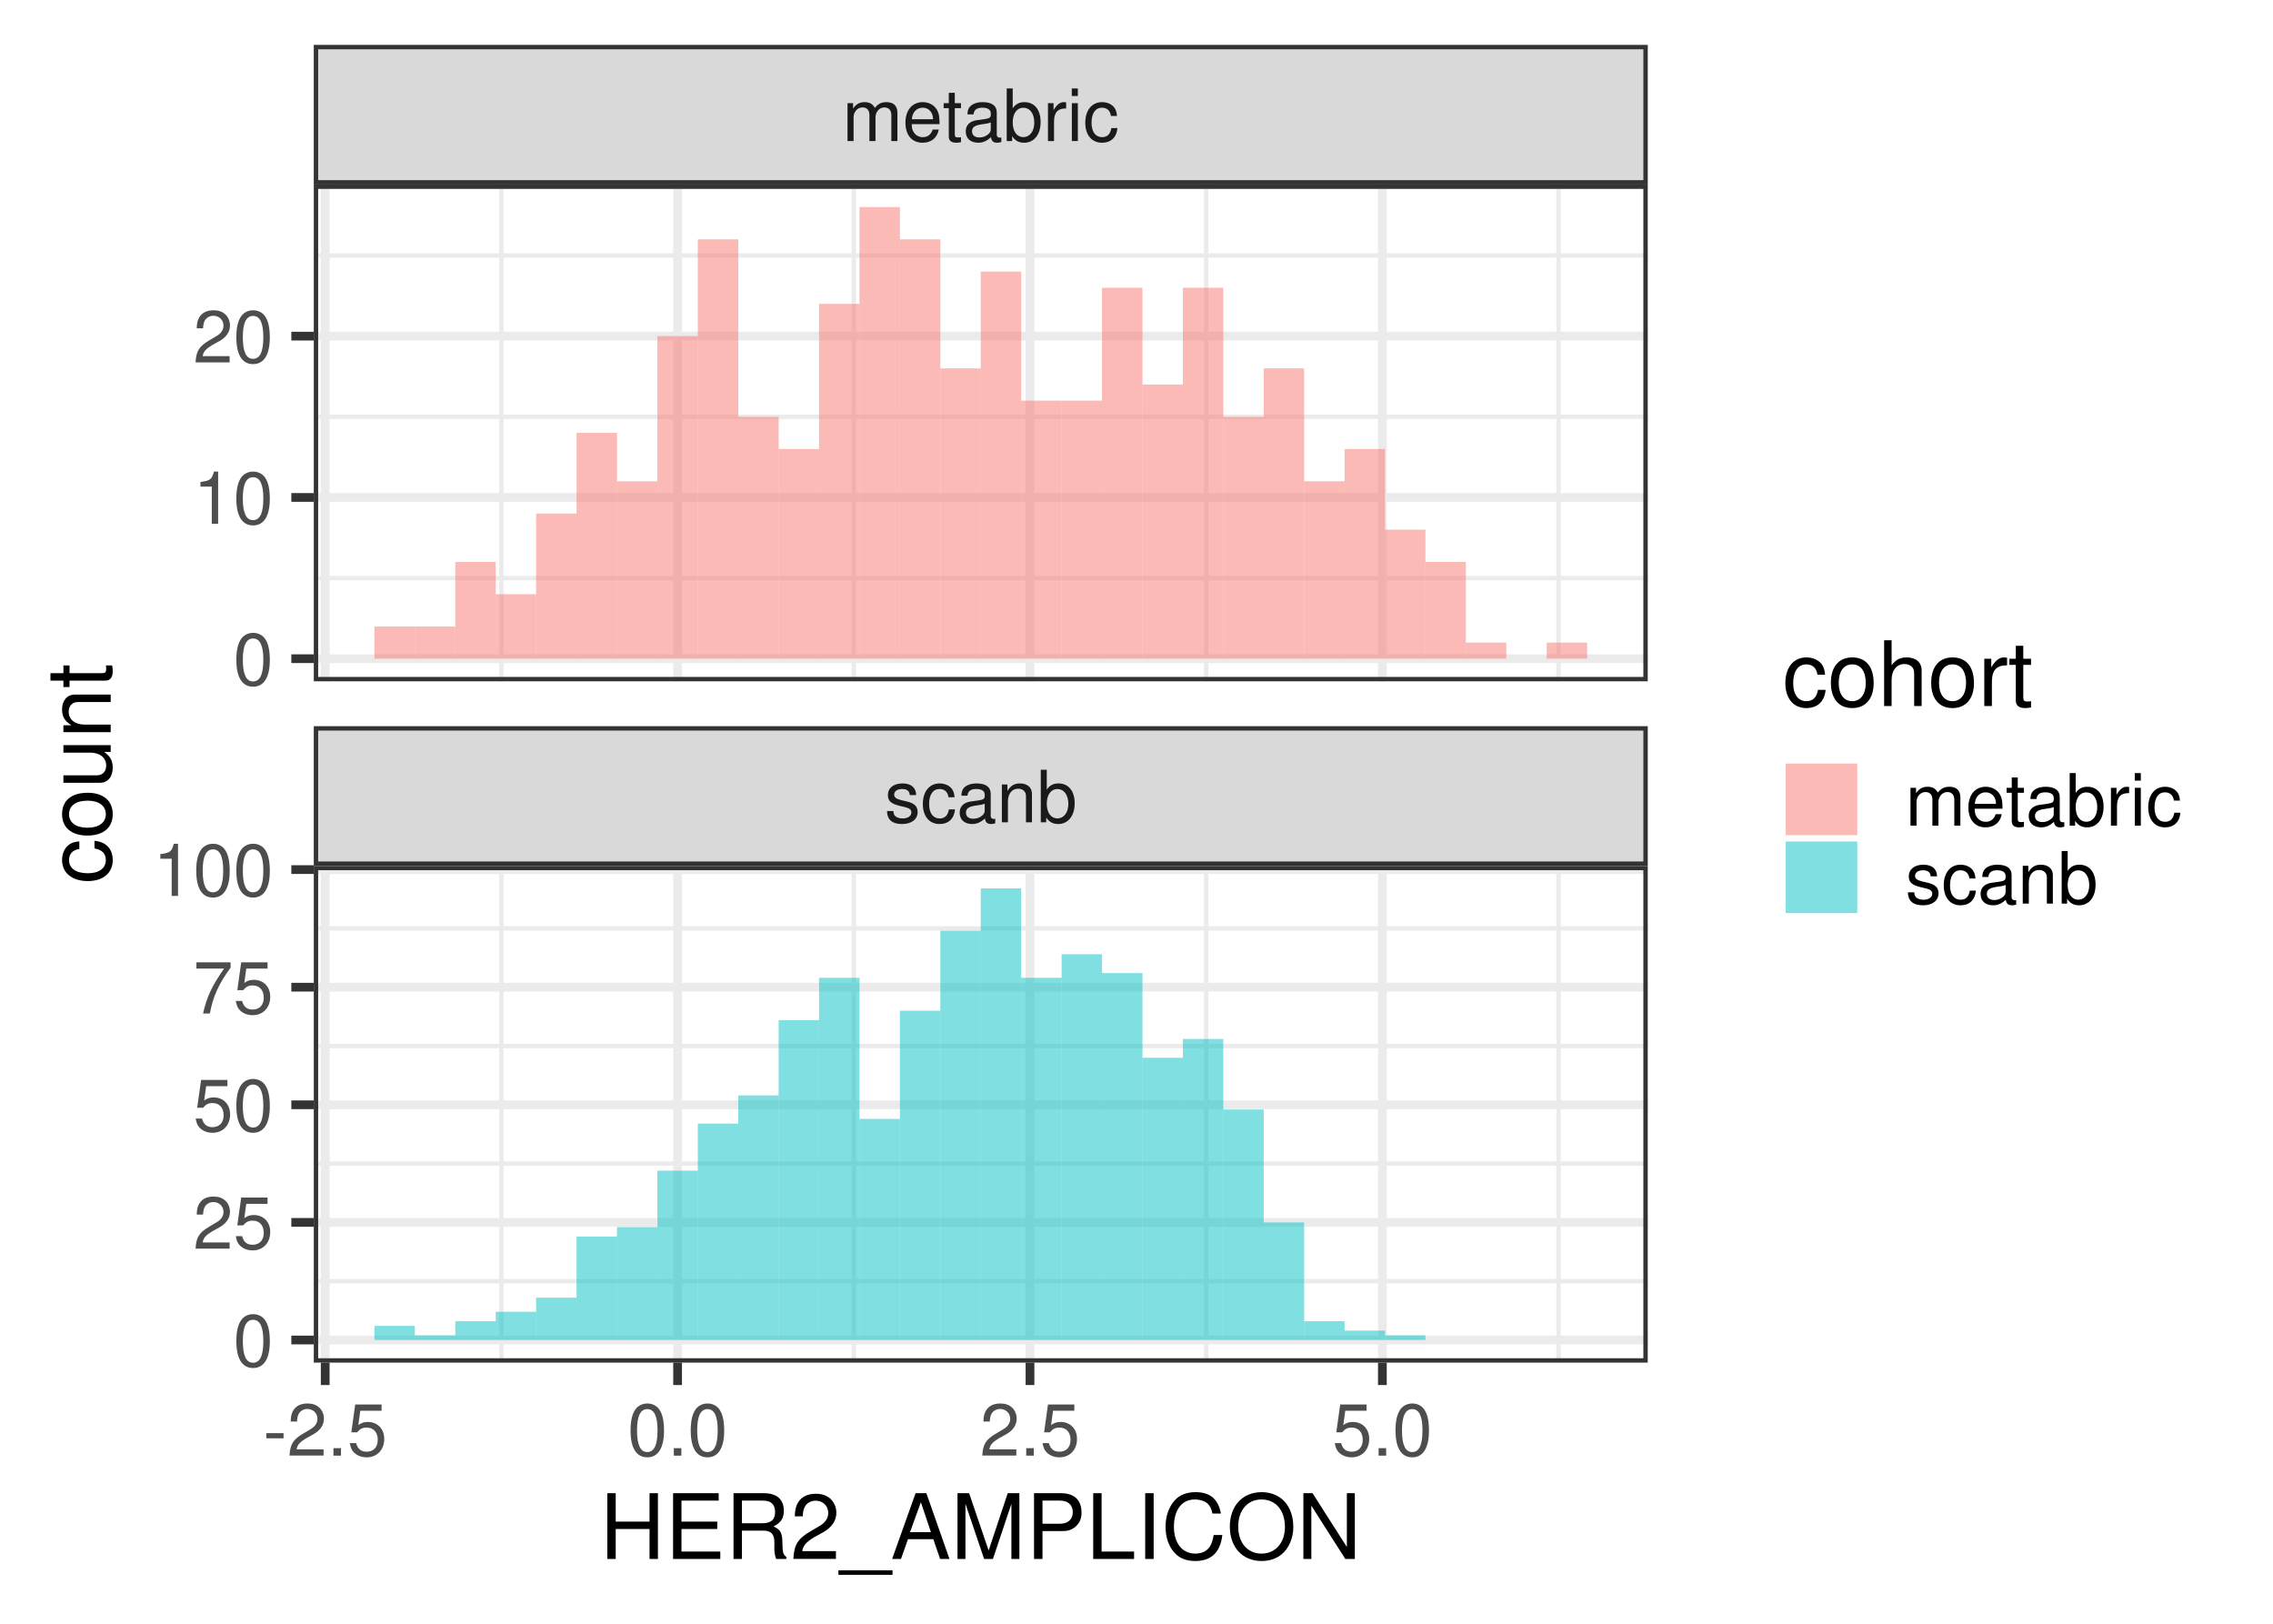 <?xml version="1.0" encoding="UTF-8"?>
<svg xmlns="http://www.w3.org/2000/svg" xmlns:xlink="http://www.w3.org/1999/xlink" width="504pt" height="360pt" viewBox="0 0 504 360" version="1.1">
<defs>
<g>
<symbol overflow="visible" id="glyph0-0">
<path style="stroke:none;" d=""/>
</symbol>
<symbol overflow="visible" id="glyph0-1">
<path style="stroke:none;" d="M 7.016 -6.047 C 6.984 -7.703 5.906 -8.625 3.969 -8.625 C 2.016 -8.625 0.75 -7.609 0.75 -6.062 C 0.75 -4.75 1.422 -4.125 3.406 -3.641 L 4.656 -3.344 C 5.578 -3.125 5.953 -2.781 5.953 -2.188 C 5.953 -1.391 5.172 -0.859 4 -0.859 C 3.281 -0.859 2.672 -1.078 2.344 -1.422 C 2.125 -1.656 2.031 -1.906 1.953 -2.5 L 0.547 -2.5 C 0.609 -0.562 1.703 0.375 3.891 0.375 C 6 0.375 7.344 -0.672 7.344 -2.281 C 7.344 -3.531 6.641 -4.219 4.969 -4.625 L 3.703 -4.922 C 2.609 -5.188 2.141 -5.531 2.141 -6.125 C 2.141 -6.906 2.828 -7.391 3.922 -7.391 C 4.984 -7.391 5.562 -6.922 5.594 -6.047 Z M 7.016 -6.047 "/>
</symbol>
<symbol overflow="visible" id="glyph0-2">
<path style="stroke:none;" d="M 7.531 -5.562 C 7.469 -6.391 7.297 -6.906 6.969 -7.375 C 6.406 -8.156 5.391 -8.625 4.219 -8.625 C 1.953 -8.625 0.5 -6.828 0.5 -4.047 C 0.5 -1.344 1.938 0.375 4.203 0.375 C 6.203 0.375 7.469 -0.828 7.625 -2.875 L 6.281 -2.875 C 6.062 -1.531 5.375 -0.859 4.234 -0.859 C 2.766 -0.859 1.891 -2.062 1.891 -4.047 C 1.891 -6.141 2.75 -7.391 4.203 -7.391 C 5.328 -7.391 6.031 -6.734 6.188 -5.562 Z M 7.531 -5.562 "/>
</symbol>
<symbol overflow="visible" id="glyph0-3">
<path style="stroke:none;" d="M 8.562 -0.781 C 8.422 -0.75 8.359 -0.75 8.266 -0.75 C 7.812 -0.75 7.547 -0.984 7.547 -1.406 L 7.547 -6.344 C 7.547 -7.828 6.469 -8.625 4.406 -8.625 C 3.172 -8.625 2.188 -8.266 1.609 -7.641 C 1.234 -7.219 1.078 -6.734 1.047 -5.906 L 2.391 -5.906 C 2.5 -6.922 3.109 -7.391 4.359 -7.391 C 5.562 -7.391 6.219 -6.938 6.219 -6.141 L 6.219 -5.797 C 6.203 -5.219 5.922 -5.016 4.828 -4.859 C 2.938 -4.625 2.656 -4.562 2.141 -4.359 C 1.172 -3.938 0.672 -3.203 0.672 -2.109 C 0.672 -0.594 1.734 0.375 3.422 0.375 C 4.484 0.375 5.328 0 6.266 -0.859 C 6.375 0 6.781 0.375 7.641 0.375 C 7.938 0.375 8.109 0.344 8.562 0.219 Z M 6.219 -2.641 C 6.219 -2.188 6.094 -1.922 5.703 -1.547 C 5.156 -1.062 4.5 -0.797 3.719 -0.797 C 2.672 -0.797 2.062 -1.297 2.062 -2.141 C 2.062 -3.031 2.641 -3.469 4.078 -3.688 C 5.5 -3.875 5.781 -3.938 6.219 -4.141 Z M 6.219 -2.641 "/>
</symbol>
<symbol overflow="visible" id="glyph0-4">
<path style="stroke:none;" d="M 1.125 -8.391 L 1.125 0 L 2.469 0 L 2.469 -4.625 C 2.469 -6.344 3.359 -7.453 4.734 -7.453 C 5.797 -7.453 6.469 -6.812 6.469 -5.812 L 6.469 0 L 7.797 0 L 7.797 -6.344 C 7.797 -7.734 6.75 -8.625 5.141 -8.625 C 3.891 -8.625 3.094 -8.141 2.359 -6.969 L 2.359 -8.391 Z M 1.125 -8.391 "/>
</symbol>
<symbol overflow="visible" id="glyph0-5">
<path style="stroke:none;" d="M 0.859 -11.656 L 0.859 0 L 2.062 0 L 2.062 -1.078 C 2.703 -0.094 3.547 0.375 4.719 0.375 C 6.922 0.375 8.375 -1.438 8.375 -4.219 C 8.375 -6.938 7.016 -8.625 4.781 -8.625 C 3.625 -8.625 2.812 -8.188 2.188 -7.25 L 2.188 -11.656 Z M 4.531 -7.375 C 6.016 -7.375 6.969 -6.078 6.969 -4.078 C 6.969 -2.172 5.984 -0.875 4.531 -0.875 C 3.109 -0.875 2.188 -2.156 2.188 -4.125 C 2.188 -6.094 3.109 -7.375 4.531 -7.375 Z M 4.531 -7.375 "/>
</symbol>
<symbol overflow="visible" id="glyph0-6">
<path style="stroke:none;" d="M 1.125 -8.391 L 1.125 0 L 2.469 0 L 2.469 -5.266 C 2.469 -6.484 3.344 -7.453 4.438 -7.453 C 5.422 -7.453 5.984 -6.844 5.984 -5.781 L 5.984 0 L 7.328 0 L 7.328 -5.266 C 7.328 -6.484 8.203 -7.453 9.297 -7.453 C 10.266 -7.453 10.844 -6.828 10.844 -5.781 L 10.844 0 L 12.188 0 L 12.188 -6.281 C 12.188 -7.797 11.328 -8.625 9.766 -8.625 C 8.641 -8.625 7.969 -8.281 7.188 -7.344 C 6.688 -8.234 6.016 -8.625 4.922 -8.625 C 3.812 -8.625 3.062 -8.203 2.359 -7.203 L 2.359 -8.391 Z M 1.125 -8.391 "/>
</symbol>
<symbol overflow="visible" id="glyph0-7">
<path style="stroke:none;" d="M 8.203 -3.75 C 8.203 -5.031 8.109 -5.797 7.875 -6.422 C 7.328 -7.797 6.047 -8.625 4.484 -8.625 C 2.141 -8.625 0.641 -6.844 0.641 -4.078 C 0.641 -1.312 2.078 0.375 4.453 0.375 C 6.375 0.375 7.703 -0.719 8.031 -2.547 L 6.688 -2.547 C 6.312 -1.438 5.562 -0.859 4.5 -0.859 C 3.641 -0.859 2.922 -1.25 2.484 -1.953 C 2.156 -2.438 2.047 -2.906 2.031 -3.75 Z M 2.062 -4.828 C 2.172 -6.391 3.125 -7.391 4.469 -7.391 C 5.828 -7.391 6.766 -6.344 6.766 -4.828 Z M 2.062 -4.828 "/>
</symbol>
<symbol overflow="visible" id="glyph0-8">
<path style="stroke:none;" d="M 4.062 -8.391 L 2.688 -8.391 L 2.688 -10.688 L 1.359 -10.688 L 1.359 -8.391 L 0.219 -8.391 L 0.219 -7.297 L 1.359 -7.297 L 1.359 -0.953 C 1.359 -0.094 1.938 0.375 2.969 0.375 C 3.328 0.375 3.609 0.344 4.062 0.25 L 4.062 -0.859 C 3.875 -0.812 3.703 -0.797 3.422 -0.797 C 2.844 -0.797 2.688 -0.953 2.688 -1.547 L 2.688 -7.297 L 4.062 -7.297 Z M 4.062 -8.391 "/>
</symbol>
<symbol overflow="visible" id="glyph0-9">
<path style="stroke:none;" d="M 1.109 -8.391 L 1.109 0 L 2.453 0 L 2.453 -4.359 C 2.469 -6.375 3.297 -7.266 5.141 -7.219 L 5.141 -8.578 C 4.906 -8.609 4.781 -8.625 4.625 -8.625 C 3.766 -8.625 3.109 -8.109 2.344 -6.859 L 2.344 -8.391 Z M 1.109 -8.391 "/>
</symbol>
<symbol overflow="visible" id="glyph0-10">
<path style="stroke:none;" d="M 2.406 -8.391 L 1.078 -8.391 L 1.078 0 L 2.406 0 Z M 2.406 -11.656 L 1.062 -11.656 L 1.062 -9.984 L 2.406 -9.984 Z M 2.406 -11.656 "/>
</symbol>
<symbol overflow="visible" id="glyph0-11">
<path style="stroke:none;" d="M 4.547 -4.984 L 0.734 -4.984 L 0.734 -3.844 L 4.547 -3.844 Z M 4.547 -4.984 "/>
</symbol>
<symbol overflow="visible" id="glyph0-12">
<path style="stroke:none;" d="M 8.094 -1.391 L 2.125 -1.391 C 2.266 -2.359 2.781 -2.953 4.172 -3.812 L 5.781 -4.703 C 7.359 -5.578 8.172 -6.766 8.172 -8.188 C 8.172 -9.156 7.797 -10.047 7.125 -10.672 C 6.453 -11.281 5.609 -11.562 4.547 -11.562 C 3.109 -11.562 2.031 -11.062 1.406 -10.062 C 1.016 -9.453 0.828 -8.734 0.797 -7.562 L 2.203 -7.562 C 2.25 -8.359 2.359 -8.812 2.547 -9.203 C 2.906 -9.906 3.641 -10.344 4.5 -10.344 C 5.781 -10.344 6.734 -9.406 6.734 -8.156 C 6.734 -7.234 6.203 -6.438 5.203 -5.859 L 3.734 -4.984 C 1.359 -3.625 0.672 -2.547 0.547 -0.016 L 8.094 -0.016 Z M 8.094 -1.391 "/>
</symbol>
<symbol overflow="visible" id="glyph0-13">
<path style="stroke:none;" d="M 3.062 -1.656 L 1.391 -1.656 L 1.391 0 L 3.062 0 Z M 3.062 -1.656 "/>
</symbol>
<symbol overflow="visible" id="glyph0-14">
<path style="stroke:none;" d="M 7.609 -11.344 L 1.766 -11.344 L 0.906 -5.172 L 2.203 -5.172 C 2.859 -5.953 3.406 -6.219 4.297 -6.219 C 5.828 -6.219 6.766 -5.188 6.766 -3.5 C 6.766 -1.875 5.828 -0.875 4.281 -0.875 C 3.062 -0.875 2.297 -1.5 1.969 -2.781 L 0.562 -2.781 C 0.75 -1.859 0.906 -1.406 1.25 -0.984 C 1.891 -0.125 3.047 0.375 4.312 0.375 C 6.609 0.375 8.203 -1.297 8.203 -3.703 C 8.203 -5.938 6.719 -7.469 4.547 -7.469 C 3.75 -7.469 3.109 -7.266 2.453 -6.781 L 2.891 -9.953 L 7.609 -9.953 Z M 7.609 -11.344 "/>
</symbol>
<symbol overflow="visible" id="glyph0-15">
<path style="stroke:none;" d="M 4.406 -11.562 C 3.344 -11.562 2.391 -11.094 1.797 -10.297 C 1.062 -9.281 0.688 -7.75 0.688 -5.594 C 0.688 -1.703 1.969 0.375 4.406 0.375 C 6.797 0.375 8.109 -1.703 8.109 -5.5 C 8.109 -7.75 7.766 -9.25 7.016 -10.297 C 6.422 -11.109 5.469 -11.562 4.406 -11.562 Z M 4.406 -10.312 C 5.922 -10.312 6.672 -8.766 6.672 -5.625 C 6.672 -2.344 5.938 -0.797 4.375 -0.797 C 2.875 -0.797 2.125 -2.406 2.125 -5.578 C 2.125 -8.766 2.875 -10.312 4.406 -10.312 Z M 4.406 -10.312 "/>
</symbol>
<symbol overflow="visible" id="glyph0-16">
<path style="stroke:none;" d="M 4.141 -8.234 L 4.141 0 L 5.547 0 L 5.547 -11.562 L 4.625 -11.562 C 4.125 -9.797 3.812 -9.547 1.625 -9.266 L 1.625 -8.234 Z M 4.141 -8.234 "/>
</symbol>
<symbol overflow="visible" id="glyph0-17">
<path style="stroke:none;" d="M 8.312 -11.344 L 0.734 -11.344 L 0.734 -9.953 L 6.859 -9.953 C 4.156 -6.094 3.062 -3.734 2.203 0 L 3.719 0 C 4.344 -3.625 5.766 -6.75 8.312 -10.156 Z M 8.312 -11.344 "/>
</symbol>
<symbol overflow="visible" id="glyph1-0">
<path style="stroke:none;" d=""/>
</symbol>
<symbol overflow="visible" id="glyph1-1">
<path style="stroke:none;" d="M 11.016 -6.641 L 11.016 0 L 12.875 0 L 12.875 -14.578 L 11.016 -14.578 L 11.016 -8.281 L 3.516 -8.281 L 3.516 -14.578 L 1.656 -14.578 L 1.656 0 L 3.516 0 L 3.516 -6.641 Z M 11.016 -6.641 "/>
</symbol>
<symbol overflow="visible" id="glyph1-2">
<path style="stroke:none;" d="M 3.656 -6.641 L 11.594 -6.641 L 11.594 -8.281 L 3.656 -8.281 L 3.656 -12.938 L 11.906 -12.938 L 11.906 -14.578 L 1.797 -14.578 L 1.797 0 L 12.266 0 L 12.266 -1.641 L 3.656 -1.641 Z M 3.656 -6.641 "/>
</symbol>
<symbol overflow="visible" id="glyph1-3">
<path style="stroke:none;" d="M 3.719 -6.281 L 8.516 -6.281 C 10.188 -6.281 10.922 -5.484 10.922 -3.688 L 10.906 -2.375 C 10.906 -1.484 11.062 -0.594 11.312 0 L 13.578 0 L 13.578 -0.453 C 12.875 -0.938 12.734 -1.453 12.703 -3.406 C 12.688 -5.797 12.297 -6.516 10.719 -7.203 C 12.359 -8.016 13.016 -9 13.016 -10.688 C 13.016 -13.203 11.453 -14.578 8.578 -14.578 L 1.859 -14.578 L 1.859 0 L 3.719 0 Z M 3.719 -7.922 L 3.719 -12.938 L 8.219 -12.938 C 9.266 -12.938 9.859 -12.781 10.312 -12.375 C 10.812 -11.953 11.078 -11.297 11.078 -10.438 C 11.078 -8.703 10.203 -7.922 8.219 -7.922 Z M 3.719 -7.922 "/>
</symbol>
<symbol overflow="visible" id="glyph1-4">
<path style="stroke:none;" d="M 10.125 -1.734 L 2.656 -1.734 C 2.844 -2.938 3.484 -3.703 5.219 -4.766 L 7.219 -5.875 C 9.203 -6.984 10.219 -8.453 10.219 -10.234 C 10.219 -11.438 9.734 -12.562 8.906 -13.344 C 8.062 -14.094 7.016 -14.453 5.688 -14.453 C 3.875 -14.453 2.547 -13.812 1.766 -12.578 C 1.266 -11.812 1.047 -10.922 1 -9.453 L 2.766 -9.453 C 2.812 -10.438 2.938 -11.016 3.188 -11.5 C 3.641 -12.375 4.562 -12.922 5.625 -12.922 C 7.219 -12.922 8.422 -11.766 8.422 -10.203 C 8.422 -9.047 7.766 -8.047 6.5 -7.312 L 4.656 -6.234 C 1.703 -4.547 0.844 -3.188 0.688 -0.016 L 10.125 -0.016 Z M 10.125 -1.734 "/>
</symbol>
<symbol overflow="visible" id="glyph1-5">
<path style="stroke:none;" d="M 11.562 2.516 L -0.438 2.516 L -0.438 3.516 L 11.562 3.516 Z M 11.562 2.516 "/>
</symbol>
<symbol overflow="visible" id="glyph1-6">
<path style="stroke:none;" d="M 9.484 -4.375 L 10.984 0 L 13.062 0 L 7.938 -14.578 L 5.547 -14.578 L 0.344 0 L 2.312 0 L 3.859 -4.375 Z M 8.953 -5.938 L 4.312 -5.938 L 6.719 -12.578 Z M 8.953 -5.938 "/>
</symbol>
<symbol overflow="visible" id="glyph1-7">
<path style="stroke:none;" d="M 9.359 0 L 13.453 -12.219 L 13.453 0 L 15.219 0 L 15.219 -14.578 L 12.641 -14.578 L 8.406 -1.875 L 4.078 -14.578 L 1.5 -14.578 L 1.5 0 L 3.266 0 L 3.266 -12.219 L 7.406 0 Z M 9.359 0 "/>
</symbol>
<symbol overflow="visible" id="glyph1-8">
<path style="stroke:none;" d="M 3.688 -6.188 L 8.266 -6.188 C 9.406 -6.188 10.297 -6.516 11.078 -7.219 C 11.953 -8.016 12.344 -8.953 12.344 -10.297 C 12.344 -13.047 10.719 -14.578 7.844 -14.578 L 1.812 -14.578 L 1.812 0 L 3.688 0 Z M 3.688 -7.812 L 3.688 -12.938 L 7.562 -12.938 C 9.344 -12.938 10.406 -11.984 10.406 -10.375 C 10.406 -8.781 9.344 -7.812 7.562 -7.812 Z M 3.688 -7.812 "/>
</symbol>
<symbol overflow="visible" id="glyph1-9">
<path style="stroke:none;" d="M 3.453 -14.578 L 1.594 -14.578 L 1.594 0 L 10.656 0 L 10.656 -1.641 L 3.453 -1.641 Z M 3.453 -14.578 "/>
</symbol>
<symbol overflow="visible" id="glyph1-10">
<path style="stroke:none;" d="M 3.875 -14.578 L 2 -14.578 L 2 0 L 3.875 0 Z M 3.875 -14.578 "/>
</symbol>
<symbol overflow="visible" id="glyph1-11">
<path style="stroke:none;" d="M 13.234 -10.062 C 12.656 -13.266 10.812 -14.812 7.625 -14.812 C 5.656 -14.812 4.078 -14.203 3 -13 C 1.688 -11.562 0.953 -9.484 0.953 -7.125 C 0.953 -4.719 1.703 -2.656 3.062 -1.234 C 4.203 -0.078 5.641 0.453 7.547 0.453 C 11.094 0.453 13.094 -1.453 13.547 -5.312 L 11.625 -5.312 C 11.453 -4.312 11.266 -3.641 10.953 -3.062 C 10.359 -1.859 9.125 -1.188 7.562 -1.188 C 4.656 -1.188 2.812 -3.5 2.812 -7.141 C 2.812 -10.875 4.562 -13.188 7.406 -13.188 C 8.578 -13.188 9.688 -12.844 10.281 -12.266 C 10.812 -11.766 11.125 -11.156 11.344 -10.062 Z M 13.234 -10.062 "/>
</symbol>
<symbol overflow="visible" id="glyph1-12">
<path style="stroke:none;" d="M 7.781 -14.812 C 3.594 -14.812 0.766 -11.734 0.766 -7.188 C 0.766 -2.594 3.578 0.453 7.797 0.453 C 9.578 0.453 11.141 -0.078 12.312 -1.078 C 13.906 -2.422 14.844 -4.688 14.844 -7.062 C 14.844 -11.766 12.062 -14.812 7.781 -14.812 Z M 7.781 -13.188 C 10.938 -13.188 12.984 -10.797 12.984 -7.094 C 12.984 -3.578 10.875 -1.188 7.797 -1.188 C 4.688 -1.188 2.625 -3.578 2.625 -7.188 C 2.625 -10.781 4.688 -13.188 7.781 -13.188 Z M 7.781 -13.188 "/>
</symbol>
<symbol overflow="visible" id="glyph1-13">
<path style="stroke:none;" d="M 12.922 -14.578 L 11.156 -14.578 L 11.156 -2.656 L 3.547 -14.578 L 1.516 -14.578 L 1.516 0 L 3.281 0 L 3.281 -11.812 L 10.812 0 L 12.922 0 Z M 12.922 -14.578 "/>
</symbol>
<symbol overflow="visible" id="glyph1-14">
<path style="stroke:none;" d="M 9.422 -6.953 C 9.344 -7.984 9.125 -8.641 8.719 -9.219 C 8 -10.203 6.734 -10.781 5.281 -10.781 C 2.438 -10.781 0.625 -8.547 0.625 -5.062 C 0.625 -1.688 2.422 0.453 5.266 0.453 C 7.766 0.453 9.344 -1.047 9.547 -3.594 L 7.859 -3.594 C 7.578 -1.922 6.719 -1.078 5.297 -1.078 C 3.453 -1.078 2.359 -2.578 2.359 -5.062 C 2.359 -7.688 3.438 -9.234 5.266 -9.234 C 6.656 -9.234 7.547 -8.422 7.734 -6.953 Z M 9.422 -6.953 "/>
</symbol>
<symbol overflow="visible" id="glyph1-15">
<path style="stroke:none;" d="M 5.438 -10.781 C 2.484 -10.781 0.719 -8.688 0.719 -5.156 C 0.719 -1.625 2.484 0.453 5.453 0.453 C 8.422 0.453 10.203 -1.641 10.203 -5.078 C 10.203 -8.719 8.484 -10.781 5.438 -10.781 Z M 5.453 -9.234 C 7.344 -9.234 8.453 -7.703 8.453 -5.094 C 8.453 -2.625 7.297 -1.078 5.453 -1.078 C 3.594 -1.078 2.453 -2.625 2.453 -5.156 C 2.453 -7.703 3.594 -9.234 5.453 -9.234 Z M 5.453 -9.234 "/>
</symbol>
<symbol overflow="visible" id="glyph1-16">
<path style="stroke:none;" d="M 1.406 -14.578 L 1.406 0 L 3.062 0 L 3.062 -5.781 C 3.062 -7.922 4.188 -9.312 5.906 -9.312 C 6.453 -9.312 6.984 -9.156 7.375 -8.859 C 7.859 -8.5 8.062 -8 8.062 -7.266 L 8.062 0 L 9.719 0 L 9.719 -7.922 C 9.719 -9.688 8.453 -10.781 6.422 -10.781 C 4.938 -10.781 4.047 -10.312 3.062 -9.047 L 3.062 -14.578 Z M 1.406 -14.578 "/>
</symbol>
<symbol overflow="visible" id="glyph1-17">
<path style="stroke:none;" d="M 1.375 -10.484 L 1.375 0 L 3.062 0 L 3.062 -5.438 C 3.078 -7.953 4.125 -9.078 6.422 -9.016 L 6.422 -10.719 C 6.141 -10.766 5.984 -10.781 5.781 -10.781 C 4.703 -10.781 3.875 -10.141 2.922 -8.578 L 2.922 -10.484 Z M 1.375 -10.484 "/>
</symbol>
<symbol overflow="visible" id="glyph1-18">
<path style="stroke:none;" d="M 5.078 -10.484 L 3.359 -10.484 L 3.359 -13.359 L 1.703 -13.359 L 1.703 -10.484 L 0.281 -10.484 L 0.281 -9.125 L 1.703 -9.125 L 1.703 -1.203 C 1.703 -0.125 2.422 0.453 3.719 0.453 C 4.156 0.453 4.516 0.422 5.078 0.312 L 5.078 -1.078 C 4.844 -1.016 4.625 -1 4.281 -1 C 3.562 -1 3.359 -1.203 3.359 -1.938 L 3.359 -9.125 L 5.078 -9.125 Z M 5.078 -10.484 "/>
</symbol>
<symbol overflow="visible" id="glyph2-0">
<path style="stroke:none;" d=""/>
</symbol>
<symbol overflow="visible" id="glyph2-1">
<path style="stroke:none;" d="M -6.953 -9.422 C -7.984 -9.344 -8.641 -9.125 -9.219 -8.719 C -10.203 -8 -10.781 -6.734 -10.781 -5.281 C -10.781 -2.438 -8.547 -0.625 -5.062 -0.625 C -1.688 -0.625 0.453 -2.422 0.453 -5.266 C 0.453 -7.766 -1.047 -9.344 -3.594 -9.547 L -3.594 -7.859 C -1.922 -7.578 -1.078 -6.719 -1.078 -5.297 C -1.078 -3.453 -2.578 -2.359 -5.062 -2.359 C -7.688 -2.359 -9.234 -3.438 -9.234 -5.266 C -9.234 -6.656 -8.422 -7.547 -6.953 -7.734 Z M -6.953 -9.422 "/>
</symbol>
<symbol overflow="visible" id="glyph2-2">
<path style="stroke:none;" d="M -10.781 -5.438 C -10.781 -2.484 -8.688 -0.719 -5.156 -0.719 C -1.625 -0.719 0.453 -2.484 0.453 -5.453 C 0.453 -8.422 -1.641 -10.203 -5.078 -10.203 C -8.719 -10.203 -10.781 -8.484 -10.781 -5.438 Z M -9.234 -5.453 C -9.234 -7.344 -7.703 -8.453 -5.094 -8.453 C -2.625 -8.453 -1.078 -7.297 -1.078 -5.453 C -1.078 -3.594 -2.625 -2.453 -5.156 -2.453 C -7.703 -2.453 -9.234 -3.594 -9.234 -5.453 Z M -9.234 -5.453 "/>
</symbol>
<symbol overflow="visible" id="glyph2-3">
<path style="stroke:none;" d="M 0 -9.641 L -10.484 -9.641 L -10.484 -7.984 L -4.547 -7.984 C -2.406 -7.984 -1 -6.859 -1 -5.125 C -1 -3.797 -1.797 -2.953 -3.062 -2.953 L -10.484 -2.953 L -10.484 -1.297 L -2.406 -1.297 C -0.656 -1.297 0.453 -2.594 0.453 -4.641 C 0.453 -6.188 -0.078 -7.156 -1.453 -8.141 L 0 -8.141 Z M 0 -9.641 "/>
</symbol>
<symbol overflow="visible" id="glyph2-4">
<path style="stroke:none;" d="M -10.484 -1.406 L 0 -1.406 L 0 -3.078 L -5.781 -3.078 C -7.922 -3.078 -9.312 -4.203 -9.312 -5.922 C -9.312 -7.234 -8.516 -8.078 -7.266 -8.078 L 0 -8.078 L 0 -9.734 L -7.922 -9.734 C -9.656 -9.734 -10.781 -8.438 -10.781 -6.422 C -10.781 -4.859 -10.188 -3.859 -8.719 -2.938 L -10.484 -2.938 Z M -10.484 -1.406 "/>
</symbol>
<symbol overflow="visible" id="glyph2-5">
<path style="stroke:none;" d="M -10.484 -5.078 L -10.484 -3.359 L -13.359 -3.359 L -13.359 -1.703 L -10.484 -1.703 L -10.484 -0.281 L -9.125 -0.281 L -9.125 -1.703 L -1.203 -1.703 C -0.125 -1.703 0.453 -2.422 0.453 -3.719 C 0.453 -4.156 0.422 -4.516 0.312 -5.078 L -1.078 -5.078 C -1.016 -4.844 -1 -4.625 -1 -4.281 C -1 -3.562 -1.203 -3.359 -1.938 -3.359 L -9.125 -3.359 L -9.125 -5.078 Z M -10.484 -5.078 "/>
</symbol>
</g>
<clipPath id="clip1">
  <path d="M 69.578 40.91 L 365.359 40.91 L 365.359 151.051 L 69.578 151.051 Z M 69.578 40.91 "/>
</clipPath>
<clipPath id="clip2">
  <path d="M 69.578 127 L 365.359 127 L 365.359 129 L 69.578 129 Z M 69.578 127 "/>
</clipPath>
<clipPath id="clip3">
  <path d="M 69.578 91 L 365.359 91 L 365.359 93 L 69.578 93 Z M 69.578 91 "/>
</clipPath>
<clipPath id="clip4">
  <path d="M 69.578 56 L 365.359 56 L 365.359 58 L 69.578 58 Z M 69.578 56 "/>
</clipPath>
<clipPath id="clip5">
  <path d="M 110 40.91 L 112 40.91 L 112 151.051 L 110 151.051 Z M 110 40.91 "/>
</clipPath>
<clipPath id="clip6">
  <path d="M 188 40.91 L 190 40.91 L 190 151.051 L 188 151.051 Z M 188 40.91 "/>
</clipPath>
<clipPath id="clip7">
  <path d="M 266 40.91 L 268 40.91 L 268 151.051 L 266 151.051 Z M 266 40.91 "/>
</clipPath>
<clipPath id="clip8">
  <path d="M 345 40.91 L 347 40.91 L 347 151.051 L 345 151.051 Z M 345 40.91 "/>
</clipPath>
<clipPath id="clip9">
  <path d="M 69.578 145 L 365.359 145 L 365.359 148 L 69.578 148 Z M 69.578 145 "/>
</clipPath>
<clipPath id="clip10">
  <path d="M 69.578 109 L 365.359 109 L 365.359 112 L 69.578 112 Z M 69.578 109 "/>
</clipPath>
<clipPath id="clip11">
  <path d="M 69.578 73 L 365.359 73 L 365.359 76 L 69.578 76 Z M 69.578 73 "/>
</clipPath>
<clipPath id="clip12">
  <path d="M 71 40.91 L 74 40.91 L 74 151.051 L 71 151.051 Z M 71 40.91 "/>
</clipPath>
<clipPath id="clip13">
  <path d="M 149 40.91 L 152 40.91 L 152 151.051 L 149 151.051 Z M 149 40.91 "/>
</clipPath>
<clipPath id="clip14">
  <path d="M 227 40.91 L 230 40.91 L 230 151.051 L 227 151.051 Z M 227 40.91 "/>
</clipPath>
<clipPath id="clip15">
  <path d="M 305 40.91 L 308 40.91 L 308 151.051 L 305 151.051 Z M 305 40.91 "/>
</clipPath>
<clipPath id="clip16">
  <path d="M 69.578 40.91 L 365.359 40.91 L 365.359 151.051 L 69.578 151.051 Z M 69.578 40.91 "/>
</clipPath>
<clipPath id="clip17">
  <path d="M 69.578 191.961 L 365.359 191.961 L 365.359 302.102 L 69.578 302.102 Z M 69.578 191.961 "/>
</clipPath>
<clipPath id="clip18">
  <path d="M 69.578 283 L 365.359 283 L 365.359 285 L 69.578 285 Z M 69.578 283 "/>
</clipPath>
<clipPath id="clip19">
  <path d="M 69.578 257 L 365.359 257 L 365.359 259 L 69.578 259 Z M 69.578 257 "/>
</clipPath>
<clipPath id="clip20">
  <path d="M 69.578 231 L 365.359 231 L 365.359 233 L 69.578 233 Z M 69.578 231 "/>
</clipPath>
<clipPath id="clip21">
  <path d="M 69.578 205 L 365.359 205 L 365.359 207 L 69.578 207 Z M 69.578 205 "/>
</clipPath>
<clipPath id="clip22">
  <path d="M 110 191.961 L 112 191.961 L 112 302.102 L 110 302.102 Z M 110 191.961 "/>
</clipPath>
<clipPath id="clip23">
  <path d="M 188 191.961 L 190 191.961 L 190 302.102 L 188 302.102 Z M 188 191.961 "/>
</clipPath>
<clipPath id="clip24">
  <path d="M 266 191.961 L 268 191.961 L 268 302.102 L 266 302.102 Z M 266 191.961 "/>
</clipPath>
<clipPath id="clip25">
  <path d="M 345 191.961 L 347 191.961 L 347 302.102 L 345 302.102 Z M 345 191.961 "/>
</clipPath>
<clipPath id="clip26">
  <path d="M 69.578 296 L 365.359 296 L 365.359 299 L 69.578 299 Z M 69.578 296 "/>
</clipPath>
<clipPath id="clip27">
  <path d="M 69.578 270 L 365.359 270 L 365.359 272 L 69.578 272 Z M 69.578 270 "/>
</clipPath>
<clipPath id="clip28">
  <path d="M 69.578 243 L 365.359 243 L 365.359 246 L 69.578 246 Z M 69.578 243 "/>
</clipPath>
<clipPath id="clip29">
  <path d="M 69.578 217 L 365.359 217 L 365.359 220 L 69.578 220 Z M 69.578 217 "/>
</clipPath>
<clipPath id="clip30">
  <path d="M 69.578 191.961 L 365.359 191.961 L 365.359 194 L 69.578 194 Z M 69.578 191.961 "/>
</clipPath>
<clipPath id="clip31">
  <path d="M 71 191.961 L 74 191.961 L 74 302.102 L 71 302.102 Z M 71 191.961 "/>
</clipPath>
<clipPath id="clip32">
  <path d="M 149 191.961 L 152 191.961 L 152 302.102 L 149 302.102 Z M 149 191.961 "/>
</clipPath>
<clipPath id="clip33">
  <path d="M 227 191.961 L 230 191.961 L 230 302.102 L 227 302.102 Z M 227 191.961 "/>
</clipPath>
<clipPath id="clip34">
  <path d="M 305 191.961 L 308 191.961 L 308 302.102 L 305 302.102 Z M 305 191.961 "/>
</clipPath>
<clipPath id="clip35">
  <path d="M 69.578 191.961 L 365.359 191.961 L 365.359 302.102 L 69.578 302.102 Z M 69.578 191.961 "/>
</clipPath>
<clipPath id="clip36">
  <path d="M 69.578 161.012 L 365.359 161.012 L 365.359 191.961 L 69.578 191.961 Z M 69.578 161.012 "/>
</clipPath>
<clipPath id="clip37">
  <path d="M 69.578 9.961 L 365.359 9.961 L 365.359 40.91 L 69.578 40.91 Z M 69.578 9.961 "/>
</clipPath>
</defs>
<g id="surface14586">
<rect x="0" y="0" width="504" height="360" style="fill:rgb(100%,100%,100%);fill-opacity:1;stroke:none;"/>
<rect x="0" y="0" width="504" height="360" style="fill:rgb(100%,100%,100%);fill-opacity:1;stroke:none;"/>
<path style="fill:none;stroke-width:1.94;stroke-linecap:round;stroke-linejoin:round;stroke:rgb(100%,100%,100%);stroke-opacity:1;stroke-miterlimit:10;" d="M 0 360 L 504 360 L 504 0 L 0 0 Z M 0 360 "/>
<g clip-path="url(#clip1)" clip-rule="nonzero">
<path style=" stroke:none;fill-rule:nonzero;fill:rgb(100%,100%,100%);fill-opacity:1;" d="M 69.578 151.051 L 365.359 151.051 L 365.359 40.91 L 69.578 40.91 Z M 69.578 151.051 "/>
</g>
<g clip-path="url(#clip2)" clip-rule="nonzero">
<path style="fill:none;stroke-width:0.97;stroke-linecap:butt;stroke-linejoin:round;stroke:rgb(92.157%,92.157%,92.157%);stroke-opacity:1;stroke-miterlimit:10;" d="M 69.578 128.164 L 365.359 128.164 "/>
</g>
<g clip-path="url(#clip3)" clip-rule="nonzero">
<path style="fill:none;stroke-width:0.97;stroke-linecap:butt;stroke-linejoin:round;stroke:rgb(92.157%,92.157%,92.157%);stroke-opacity:1;stroke-miterlimit:10;" d="M 69.578 92.406 L 365.359 92.406 "/>
</g>
<g clip-path="url(#clip4)" clip-rule="nonzero">
<path style="fill:none;stroke-width:0.97;stroke-linecap:butt;stroke-linejoin:round;stroke:rgb(92.157%,92.157%,92.157%);stroke-opacity:1;stroke-miterlimit:10;" d="M 69.578 56.645 L 365.359 56.645 "/>
</g>
<g clip-path="url(#clip5)" clip-rule="nonzero">
<path style="fill:none;stroke-width:0.97;stroke-linecap:butt;stroke-linejoin:round;stroke:rgb(92.157%,92.157%,92.157%);stroke-opacity:1;stroke-miterlimit:10;" d="M 111.18 151.051 L 111.18 40.91 "/>
</g>
<g clip-path="url(#clip6)" clip-rule="nonzero">
<path style="fill:none;stroke-width:0.97;stroke-linecap:butt;stroke-linejoin:round;stroke:rgb(92.157%,92.157%,92.157%);stroke-opacity:1;stroke-miterlimit:10;" d="M 189.312 151.051 L 189.312 40.91 "/>
</g>
<g clip-path="url(#clip7)" clip-rule="nonzero">
<path style="fill:none;stroke-width:0.97;stroke-linecap:butt;stroke-linejoin:round;stroke:rgb(92.157%,92.157%,92.157%);stroke-opacity:1;stroke-miterlimit:10;" d="M 267.449 151.051 L 267.449 40.91 "/>
</g>
<g clip-path="url(#clip8)" clip-rule="nonzero">
<path style="fill:none;stroke-width:0.97;stroke-linecap:butt;stroke-linejoin:round;stroke:rgb(92.157%,92.157%,92.157%);stroke-opacity:1;stroke-miterlimit:10;" d="M 345.586 151.051 L 345.586 40.91 "/>
</g>
<g clip-path="url(#clip9)" clip-rule="nonzero">
<path style="fill:none;stroke-width:1.94;stroke-linecap:butt;stroke-linejoin:round;stroke:rgb(92.157%,92.157%,92.157%);stroke-opacity:1;stroke-miterlimit:10;" d="M 69.578 146.043 L 365.359 146.043 "/>
</g>
<g clip-path="url(#clip10)" clip-rule="nonzero">
<path style="fill:none;stroke-width:1.94;stroke-linecap:butt;stroke-linejoin:round;stroke:rgb(92.157%,92.157%,92.157%);stroke-opacity:1;stroke-miterlimit:10;" d="M 69.578 110.285 L 365.359 110.285 "/>
</g>
<g clip-path="url(#clip11)" clip-rule="nonzero">
<path style="fill:none;stroke-width:1.94;stroke-linecap:butt;stroke-linejoin:round;stroke:rgb(92.157%,92.157%,92.157%);stroke-opacity:1;stroke-miterlimit:10;" d="M 69.578 74.523 L 365.359 74.523 "/>
</g>
<g clip-path="url(#clip12)" clip-rule="nonzero">
<path style="fill:none;stroke-width:1.94;stroke-linecap:butt;stroke-linejoin:round;stroke:rgb(92.157%,92.157%,92.157%);stroke-opacity:1;stroke-miterlimit:10;" d="M 72.109 151.051 L 72.109 40.91 "/>
</g>
<g clip-path="url(#clip13)" clip-rule="nonzero">
<path style="fill:none;stroke-width:1.94;stroke-linecap:butt;stroke-linejoin:round;stroke:rgb(92.157%,92.157%,92.157%);stroke-opacity:1;stroke-miterlimit:10;" d="M 150.246 151.051 L 150.246 40.91 "/>
</g>
<g clip-path="url(#clip14)" clip-rule="nonzero">
<path style="fill:none;stroke-width:1.94;stroke-linecap:butt;stroke-linejoin:round;stroke:rgb(92.157%,92.157%,92.157%);stroke-opacity:1;stroke-miterlimit:10;" d="M 228.383 151.051 L 228.383 40.91 "/>
</g>
<g clip-path="url(#clip15)" clip-rule="nonzero">
<path style="fill:none;stroke-width:1.94;stroke-linecap:butt;stroke-linejoin:round;stroke:rgb(92.157%,92.157%,92.157%);stroke-opacity:1;stroke-miterlimit:10;" d="M 306.52 151.051 L 306.52 40.91 "/>
</g>
<path style=" stroke:none;fill-rule:nonzero;fill:rgb(97.255%,46.275%,42.745%);fill-opacity:0.502;" d="M 83.023 146.043 L 91.988 146.043 L 91.988 138.891 L 83.023 138.891 Z M 83.023 146.043 "/>
<path style=" stroke:none;fill-rule:nonzero;fill:rgb(97.255%,46.275%,42.745%);fill-opacity:0.502;" d="M 91.984 146.043 L 100.949 146.043 L 100.949 138.891 L 91.984 138.891 Z M 91.984 146.043 "/>
<path style=" stroke:none;fill-rule:nonzero;fill:rgb(97.255%,46.275%,42.745%);fill-opacity:0.502;" d="M 100.949 146.043 L 109.914 146.043 L 109.914 124.586 L 100.949 124.586 Z M 100.949 146.043 "/>
<path style=" stroke:none;fill-rule:nonzero;fill:rgb(97.255%,46.275%,42.745%);fill-opacity:0.502;" d="M 109.914 146.043 L 118.879 146.043 L 118.879 131.738 L 109.914 131.738 Z M 109.914 146.043 "/>
<path style=" stroke:none;fill-rule:nonzero;fill:rgb(97.255%,46.275%,42.745%);fill-opacity:0.502;" d="M 118.875 146.043 L 127.84 146.043 L 127.84 113.859 L 118.875 113.859 Z M 118.875 146.043 "/>
<path style=" stroke:none;fill-rule:nonzero;fill:rgb(97.255%,46.275%,42.745%);fill-opacity:0.502;" d="M 127.84 146.043 L 136.805 146.043 L 136.805 95.98 L 127.84 95.98 Z M 127.84 146.043 "/>
<path style=" stroke:none;fill-rule:nonzero;fill:rgb(97.255%,46.275%,42.745%);fill-opacity:0.502;" d="M 136.801 146.043 L 145.766 146.043 L 145.766 106.707 L 136.801 106.707 Z M 136.801 146.043 "/>
<path style=" stroke:none;fill-rule:nonzero;fill:rgb(97.255%,46.275%,42.745%);fill-opacity:0.502;" d="M 145.766 146.043 L 154.73 146.043 L 154.73 74.523 L 145.766 74.523 Z M 145.766 146.043 "/>
<path style=" stroke:none;fill-rule:nonzero;fill:rgb(97.255%,46.275%,42.745%);fill-opacity:0.502;" d="M 154.727 146.043 L 163.691 146.043 L 163.691 53.066 L 154.727 53.066 Z M 154.727 146.043 "/>
<path style=" stroke:none;fill-rule:nonzero;fill:rgb(97.255%,46.275%,42.745%);fill-opacity:0.502;" d="M 163.691 146.043 L 172.656 146.043 L 172.656 92.402 L 163.691 92.402 Z M 163.691 146.043 "/>
<path style=" stroke:none;fill-rule:nonzero;fill:rgb(97.255%,46.275%,42.745%);fill-opacity:0.502;" d="M 172.652 146.043 L 181.617 146.043 L 181.617 99.555 L 172.652 99.555 Z M 172.652 146.043 "/>
<path style=" stroke:none;fill-rule:nonzero;fill:rgb(97.255%,46.275%,42.745%);fill-opacity:0.502;" d="M 181.617 146.043 L 190.582 146.043 L 190.582 67.371 L 181.617 67.371 Z M 181.617 146.043 "/>
<path style=" stroke:none;fill-rule:nonzero;fill:rgb(97.255%,46.275%,42.745%);fill-opacity:0.502;" d="M 190.578 146.043 L 199.543 146.043 L 199.543 45.914 L 190.578 45.914 Z M 190.578 146.043 "/>
<path style=" stroke:none;fill-rule:nonzero;fill:rgb(97.255%,46.275%,42.745%);fill-opacity:0.502;" d="M 199.543 146.043 L 208.508 146.043 L 208.508 53.066 L 199.543 53.066 Z M 199.543 146.043 "/>
<path style=" stroke:none;fill-rule:nonzero;fill:rgb(97.255%,46.275%,42.745%);fill-opacity:0.502;" d="M 208.508 146.043 L 217.473 146.043 L 217.473 81.676 L 208.508 81.676 Z M 208.508 146.043 "/>
<path style=" stroke:none;fill-rule:nonzero;fill:rgb(97.255%,46.275%,42.745%);fill-opacity:0.502;" d="M 217.469 146.043 L 226.434 146.043 L 226.434 60.219 L 217.469 60.219 Z M 217.469 146.043 "/>
<path style=" stroke:none;fill-rule:nonzero;fill:rgb(97.255%,46.275%,42.745%);fill-opacity:0.502;" d="M 226.434 146.043 L 235.398 146.043 L 235.398 88.828 L 226.434 88.828 Z M 226.434 146.043 "/>
<path style=" stroke:none;fill-rule:nonzero;fill:rgb(97.255%,46.275%,42.745%);fill-opacity:0.502;" d="M 235.395 146.043 L 244.359 146.043 L 244.359 88.828 L 235.395 88.828 Z M 235.395 146.043 "/>
<path style=" stroke:none;fill-rule:nonzero;fill:rgb(97.255%,46.275%,42.745%);fill-opacity:0.502;" d="M 244.359 146.043 L 253.324 146.043 L 253.324 63.797 L 244.359 63.797 Z M 244.359 146.043 "/>
<path style=" stroke:none;fill-rule:nonzero;fill:rgb(97.255%,46.275%,42.745%);fill-opacity:0.502;" d="M 253.32 146.043 L 262.285 146.043 L 262.285 85.25 L 253.32 85.25 Z M 253.32 146.043 "/>
<path style=" stroke:none;fill-rule:nonzero;fill:rgb(97.255%,46.275%,42.745%);fill-opacity:0.502;" d="M 262.285 146.043 L 271.25 146.043 L 271.25 63.797 L 262.285 63.797 Z M 262.285 146.043 "/>
<path style=" stroke:none;fill-rule:nonzero;fill:rgb(97.255%,46.275%,42.745%);fill-opacity:0.502;" d="M 271.246 146.043 L 280.211 146.043 L 280.211 92.402 L 271.246 92.402 Z M 271.246 146.043 "/>
<path style=" stroke:none;fill-rule:nonzero;fill:rgb(97.255%,46.275%,42.745%);fill-opacity:0.502;" d="M 280.211 146.043 L 289.176 146.043 L 289.176 81.676 L 280.211 81.676 Z M 280.211 146.043 "/>
<path style=" stroke:none;fill-rule:nonzero;fill:rgb(97.255%,46.275%,42.745%);fill-opacity:0.502;" d="M 289.176 146.043 L 298.141 146.043 L 298.141 106.707 L 289.176 106.707 Z M 289.176 146.043 "/>
<path style=" stroke:none;fill-rule:nonzero;fill:rgb(97.255%,46.275%,42.745%);fill-opacity:0.502;" d="M 298.137 146.043 L 307.102 146.043 L 307.102 99.555 L 298.137 99.555 Z M 298.137 146.043 "/>
<path style=" stroke:none;fill-rule:nonzero;fill:rgb(97.255%,46.275%,42.745%);fill-opacity:0.502;" d="M 307.102 146.043 L 316.066 146.043 L 316.066 117.434 L 307.102 117.434 Z M 307.102 146.043 "/>
<path style=" stroke:none;fill-rule:nonzero;fill:rgb(97.255%,46.275%,42.745%);fill-opacity:0.502;" d="M 316.062 146.043 L 325.027 146.043 L 325.027 124.586 L 316.062 124.586 Z M 316.062 146.043 "/>
<path style=" stroke:none;fill-rule:nonzero;fill:rgb(97.255%,46.275%,42.745%);fill-opacity:0.502;" d="M 325.027 146.043 L 333.992 146.043 L 333.992 142.469 L 325.027 142.469 Z M 325.027 146.043 "/>
<path style=" stroke:none;fill-rule:nonzero;fill:rgb(97.255%,46.275%,42.745%);fill-opacity:0.502;" d="M 342.953 146.043 L 351.918 146.043 L 351.918 142.469 L 342.953 142.469 Z M 342.953 146.043 "/>
<g clip-path="url(#clip16)" clip-rule="nonzero">
<path style="fill:none;stroke-width:1.94;stroke-linecap:round;stroke-linejoin:round;stroke:rgb(20%,20%,20%);stroke-opacity:1;stroke-miterlimit:10;" d="M 69.578 151.051 L 365.359 151.051 L 365.359 40.91 L 69.578 40.91 Z M 69.578 151.051 "/>
</g>
<g clip-path="url(#clip17)" clip-rule="nonzero">
<path style=" stroke:none;fill-rule:nonzero;fill:rgb(100%,100%,100%);fill-opacity:1;" d="M 69.578 302.102 L 365.359 302.102 L 365.359 191.961 L 69.578 191.961 Z M 69.578 302.102 "/>
</g>
<g clip-path="url(#clip18)" clip-rule="nonzero">
<path style="fill:none;stroke-width:0.97;stroke-linecap:butt;stroke-linejoin:round;stroke:rgb(92.157%,92.157%,92.157%);stroke-opacity:1;stroke-miterlimit:10;" d="M 69.578 284.059 L 365.359 284.059 "/>
</g>
<g clip-path="url(#clip19)" clip-rule="nonzero">
<path style="fill:none;stroke-width:0.97;stroke-linecap:butt;stroke-linejoin:round;stroke:rgb(92.157%,92.157%,92.157%);stroke-opacity:1;stroke-miterlimit:10;" d="M 69.578 257.984 L 365.359 257.984 "/>
</g>
<g clip-path="url(#clip20)" clip-rule="nonzero">
<path style="fill:none;stroke-width:0.97;stroke-linecap:butt;stroke-linejoin:round;stroke:rgb(92.157%,92.157%,92.157%);stroke-opacity:1;stroke-miterlimit:10;" d="M 69.578 231.91 L 365.359 231.91 "/>
</g>
<g clip-path="url(#clip21)" clip-rule="nonzero">
<path style="fill:none;stroke-width:0.97;stroke-linecap:butt;stroke-linejoin:round;stroke:rgb(92.157%,92.157%,92.157%);stroke-opacity:1;stroke-miterlimit:10;" d="M 69.578 205.832 L 365.359 205.832 "/>
</g>
<g clip-path="url(#clip22)" clip-rule="nonzero">
<path style="fill:none;stroke-width:0.97;stroke-linecap:butt;stroke-linejoin:round;stroke:rgb(92.157%,92.157%,92.157%);stroke-opacity:1;stroke-miterlimit:10;" d="M 111.18 302.102 L 111.18 191.961 "/>
</g>
<g clip-path="url(#clip23)" clip-rule="nonzero">
<path style="fill:none;stroke-width:0.97;stroke-linecap:butt;stroke-linejoin:round;stroke:rgb(92.157%,92.157%,92.157%);stroke-opacity:1;stroke-miterlimit:10;" d="M 189.312 302.102 L 189.312 191.961 "/>
</g>
<g clip-path="url(#clip24)" clip-rule="nonzero">
<path style="fill:none;stroke-width:0.97;stroke-linecap:butt;stroke-linejoin:round;stroke:rgb(92.157%,92.157%,92.157%);stroke-opacity:1;stroke-miterlimit:10;" d="M 267.449 302.102 L 267.449 191.961 "/>
</g>
<g clip-path="url(#clip25)" clip-rule="nonzero">
<path style="fill:none;stroke-width:0.97;stroke-linecap:butt;stroke-linejoin:round;stroke:rgb(92.157%,92.157%,92.157%);stroke-opacity:1;stroke-miterlimit:10;" d="M 345.586 302.102 L 345.586 191.961 "/>
</g>
<g clip-path="url(#clip26)" clip-rule="nonzero">
<path style="fill:none;stroke-width:1.94;stroke-linecap:butt;stroke-linejoin:round;stroke:rgb(92.157%,92.157%,92.157%);stroke-opacity:1;stroke-miterlimit:10;" d="M 69.578 297.094 L 365.359 297.094 "/>
</g>
<g clip-path="url(#clip27)" clip-rule="nonzero">
<path style="fill:none;stroke-width:1.94;stroke-linecap:butt;stroke-linejoin:round;stroke:rgb(92.157%,92.157%,92.157%);stroke-opacity:1;stroke-miterlimit:10;" d="M 69.578 271.02 L 365.359 271.02 "/>
</g>
<g clip-path="url(#clip28)" clip-rule="nonzero">
<path style="fill:none;stroke-width:1.94;stroke-linecap:butt;stroke-linejoin:round;stroke:rgb(92.157%,92.157%,92.157%);stroke-opacity:1;stroke-miterlimit:10;" d="M 69.578 244.945 L 365.359 244.945 "/>
</g>
<g clip-path="url(#clip29)" clip-rule="nonzero">
<path style="fill:none;stroke-width:1.94;stroke-linecap:butt;stroke-linejoin:round;stroke:rgb(92.157%,92.157%,92.157%);stroke-opacity:1;stroke-miterlimit:10;" d="M 69.578 218.871 L 365.359 218.871 "/>
</g>
<g clip-path="url(#clip30)" clip-rule="nonzero">
<path style="fill:none;stroke-width:1.94;stroke-linecap:butt;stroke-linejoin:round;stroke:rgb(92.157%,92.157%,92.157%);stroke-opacity:1;stroke-miterlimit:10;" d="M 69.578 192.797 L 365.359 192.797 "/>
</g>
<g clip-path="url(#clip31)" clip-rule="nonzero">
<path style="fill:none;stroke-width:1.94;stroke-linecap:butt;stroke-linejoin:round;stroke:rgb(92.157%,92.157%,92.157%);stroke-opacity:1;stroke-miterlimit:10;" d="M 72.109 302.102 L 72.109 191.961 "/>
</g>
<g clip-path="url(#clip32)" clip-rule="nonzero">
<path style="fill:none;stroke-width:1.94;stroke-linecap:butt;stroke-linejoin:round;stroke:rgb(92.157%,92.157%,92.157%);stroke-opacity:1;stroke-miterlimit:10;" d="M 150.246 302.102 L 150.246 191.961 "/>
</g>
<g clip-path="url(#clip33)" clip-rule="nonzero">
<path style="fill:none;stroke-width:1.94;stroke-linecap:butt;stroke-linejoin:round;stroke:rgb(92.157%,92.157%,92.157%);stroke-opacity:1;stroke-miterlimit:10;" d="M 228.383 302.102 L 228.383 191.961 "/>
</g>
<g clip-path="url(#clip34)" clip-rule="nonzero">
<path style="fill:none;stroke-width:1.94;stroke-linecap:butt;stroke-linejoin:round;stroke:rgb(92.157%,92.157%,92.157%);stroke-opacity:1;stroke-miterlimit:10;" d="M 306.52 302.102 L 306.52 191.961 "/>
</g>
<path style=" stroke:none;fill-rule:nonzero;fill:rgb(0%,74.902%,76.863%);fill-opacity:0.502;" d="M 83.023 297.094 L 91.988 297.094 L 91.988 293.965 L 83.023 293.965 Z M 83.023 297.094 "/>
<path style=" stroke:none;fill-rule:nonzero;fill:rgb(0%,74.902%,76.863%);fill-opacity:0.502;" d="M 91.984 297.094 L 100.949 297.094 L 100.949 296.051 L 91.984 296.051 Z M 91.984 297.094 "/>
<path style=" stroke:none;fill-rule:nonzero;fill:rgb(0%,74.902%,76.863%);fill-opacity:0.502;" d="M 100.949 297.094 L 109.914 297.094 L 109.914 292.922 L 100.949 292.922 Z M 100.949 297.094 "/>
<path style=" stroke:none;fill-rule:nonzero;fill:rgb(0%,74.902%,76.863%);fill-opacity:0.502;" d="M 109.914 297.094 L 118.879 297.094 L 118.879 290.836 L 109.914 290.836 Z M 109.914 297.094 "/>
<path style=" stroke:none;fill-rule:nonzero;fill:rgb(0%,74.902%,76.863%);fill-opacity:0.502;" d="M 118.875 297.094 L 127.84 297.094 L 127.84 287.707 L 118.875 287.707 Z M 118.875 297.094 "/>
<path style=" stroke:none;fill-rule:nonzero;fill:rgb(0%,74.902%,76.863%);fill-opacity:0.502;" d="M 127.84 297.094 L 136.805 297.094 L 136.805 274.148 L 127.84 274.148 Z M 127.84 297.094 "/>
<path style=" stroke:none;fill-rule:nonzero;fill:rgb(0%,74.902%,76.863%);fill-opacity:0.502;" d="M 136.801 297.094 L 145.766 297.094 L 145.766 272.062 L 136.801 272.062 Z M 136.801 297.094 "/>
<path style=" stroke:none;fill-rule:nonzero;fill:rgb(0%,74.902%,76.863%);fill-opacity:0.502;" d="M 145.766 297.094 L 154.73 297.094 L 154.73 259.547 L 145.766 259.547 Z M 145.766 297.094 "/>
<path style=" stroke:none;fill-rule:nonzero;fill:rgb(0%,74.902%,76.863%);fill-opacity:0.502;" d="M 154.727 297.094 L 163.691 297.094 L 163.691 249.117 L 154.727 249.117 Z M 154.727 297.094 "/>
<path style=" stroke:none;fill-rule:nonzero;fill:rgb(0%,74.902%,76.863%);fill-opacity:0.502;" d="M 163.691 297.094 L 172.656 297.094 L 172.656 242.859 L 163.691 242.859 Z M 163.691 297.094 "/>
<path style=" stroke:none;fill-rule:nonzero;fill:rgb(0%,74.902%,76.863%);fill-opacity:0.502;" d="M 172.652 297.094 L 181.617 297.094 L 181.617 226.172 L 172.652 226.172 Z M 172.652 297.094 "/>
<path style=" stroke:none;fill-rule:nonzero;fill:rgb(0%,74.902%,76.863%);fill-opacity:0.502;" d="M 181.617 297.094 L 190.582 297.094 L 190.582 216.785 L 181.617 216.785 Z M 181.617 297.094 "/>
<path style=" stroke:none;fill-rule:nonzero;fill:rgb(0%,74.902%,76.863%);fill-opacity:0.502;" d="M 190.578 297.094 L 199.543 297.094 L 199.543 248.074 L 190.578 248.074 Z M 190.578 297.094 "/>
<path style=" stroke:none;fill-rule:nonzero;fill:rgb(0%,74.902%,76.863%);fill-opacity:0.502;" d="M 199.543 297.094 L 208.508 297.094 L 208.508 224.086 L 199.543 224.086 Z M 199.543 297.094 "/>
<path style=" stroke:none;fill-rule:nonzero;fill:rgb(0%,74.902%,76.863%);fill-opacity:0.502;" d="M 208.508 297.094 L 217.473 297.094 L 217.473 206.352 L 208.508 206.352 Z M 208.508 297.094 "/>
<path style=" stroke:none;fill-rule:nonzero;fill:rgb(0%,74.902%,76.863%);fill-opacity:0.502;" d="M 217.469 297.094 L 226.434 297.094 L 226.434 196.965 L 217.469 196.965 Z M 217.469 297.094 "/>
<path style=" stroke:none;fill-rule:nonzero;fill:rgb(0%,74.902%,76.863%);fill-opacity:0.502;" d="M 226.434 297.094 L 235.398 297.094 L 235.398 216.785 L 226.434 216.785 Z M 226.434 297.094 "/>
<path style=" stroke:none;fill-rule:nonzero;fill:rgb(0%,74.902%,76.863%);fill-opacity:0.502;" d="M 235.395 297.094 L 244.359 297.094 L 244.359 211.57 L 235.395 211.57 Z M 235.395 297.094 "/>
<path style=" stroke:none;fill-rule:nonzero;fill:rgb(0%,74.902%,76.863%);fill-opacity:0.502;" d="M 244.359 297.094 L 253.324 297.094 L 253.324 215.742 L 244.359 215.742 Z M 244.359 297.094 "/>
<path style=" stroke:none;fill-rule:nonzero;fill:rgb(0%,74.902%,76.863%);fill-opacity:0.502;" d="M 253.32 297.094 L 262.285 297.094 L 262.285 234.516 L 253.32 234.516 Z M 253.32 297.094 "/>
<path style=" stroke:none;fill-rule:nonzero;fill:rgb(0%,74.902%,76.863%);fill-opacity:0.502;" d="M 262.285 297.094 L 271.25 297.094 L 271.25 230.344 L 262.285 230.344 Z M 262.285 297.094 "/>
<path style=" stroke:none;fill-rule:nonzero;fill:rgb(0%,74.902%,76.863%);fill-opacity:0.502;" d="M 271.246 297.094 L 280.211 297.094 L 280.211 245.988 L 271.246 245.988 Z M 271.246 297.094 "/>
<path style=" stroke:none;fill-rule:nonzero;fill:rgb(0%,74.902%,76.863%);fill-opacity:0.502;" d="M 280.211 297.094 L 289.176 297.094 L 289.176 271.02 L 280.211 271.02 Z M 280.211 297.094 "/>
<path style=" stroke:none;fill-rule:nonzero;fill:rgb(0%,74.902%,76.863%);fill-opacity:0.502;" d="M 289.176 297.094 L 298.141 297.094 L 298.141 292.922 L 289.176 292.922 Z M 289.176 297.094 "/>
<path style=" stroke:none;fill-rule:nonzero;fill:rgb(0%,74.902%,76.863%);fill-opacity:0.502;" d="M 298.137 297.094 L 307.102 297.094 L 307.102 295.008 L 298.137 295.008 Z M 298.137 297.094 "/>
<path style=" stroke:none;fill-rule:nonzero;fill:rgb(0%,74.902%,76.863%);fill-opacity:0.502;" d="M 307.102 297.094 L 316.066 297.094 L 316.066 296.051 L 307.102 296.051 Z M 307.102 297.094 "/>
<g clip-path="url(#clip35)" clip-rule="nonzero">
<path style="fill:none;stroke-width:1.94;stroke-linecap:round;stroke-linejoin:round;stroke:rgb(20%,20%,20%);stroke-opacity:1;stroke-miterlimit:10;" d="M 69.578 302.102 L 365.359 302.102 L 365.359 191.961 L 69.578 191.961 Z M 69.578 302.102 "/>
</g>
<g clip-path="url(#clip36)" clip-rule="nonzero">
<path style="fill-rule:nonzero;fill:rgb(85.098%,85.098%,85.098%);fill-opacity:1;stroke-width:1.94;stroke-linecap:round;stroke-linejoin:round;stroke:rgb(20%,20%,20%);stroke-opacity:1;stroke-miterlimit:10;" d="M 69.578 191.961 L 365.359 191.961 L 365.359 161.012 L 69.578 161.012 Z M 69.578 191.961 "/>
</g>
<g style="fill:rgb(10.196%,10.196%,10.196%);fill-opacity:1;">
  <use xlink:href="#glyph0-1" x="196.125" y="182.32"/>
  <use xlink:href="#glyph0-2" x="204.125" y="182.32"/>
  <use xlink:href="#glyph0-3" x="212.125" y="182.32"/>
  <use xlink:href="#glyph0-4" x="221.021" y="182.32"/>
  <use xlink:href="#glyph0-5" x="229.917" y="182.32"/>
</g>
<g clip-path="url(#clip37)" clip-rule="nonzero">
<path style="fill-rule:nonzero;fill:rgb(85.098%,85.098%,85.098%);fill-opacity:1;stroke-width:1.94;stroke-linecap:round;stroke-linejoin:round;stroke:rgb(20%,20%,20%);stroke-opacity:1;stroke-miterlimit:10;" d="M 69.578 40.91 L 365.359 40.91 L 365.359 9.961 L 69.578 9.961 Z M 69.578 40.91 "/>
</g>
<g style="fill:rgb(10.196%,10.196%,10.196%);fill-opacity:1;">
  <use xlink:href="#glyph0-6" x="186.797" y="31.27"/>
  <use xlink:href="#glyph0-7" x="200.125" y="31.27"/>
  <use xlink:href="#glyph0-8" x="209.021" y="31.27"/>
  <use xlink:href="#glyph0-3" x="213.469" y="31.27"/>
  <use xlink:href="#glyph0-5" x="222.365" y="31.27"/>
  <use xlink:href="#glyph0-9" x="231.261" y="31.27"/>
  <use xlink:href="#glyph0-10" x="236.589" y="31.27"/>
  <use xlink:href="#glyph0-2" x="240.141" y="31.27"/>
</g>
<path style="fill:none;stroke-width:1.94;stroke-linecap:butt;stroke-linejoin:round;stroke:rgb(20%,20%,20%);stroke-opacity:1;stroke-miterlimit:10;" d="M 72.109 307.082 L 72.109 302.102 "/>
<path style="fill:none;stroke-width:1.94;stroke-linecap:butt;stroke-linejoin:round;stroke:rgb(20%,20%,20%);stroke-opacity:1;stroke-miterlimit:10;" d="M 150.246 307.082 L 150.246 302.102 "/>
<path style="fill:none;stroke-width:1.94;stroke-linecap:butt;stroke-linejoin:round;stroke:rgb(20%,20%,20%);stroke-opacity:1;stroke-miterlimit:10;" d="M 228.383 307.082 L 228.383 302.102 "/>
<path style="fill:none;stroke-width:1.94;stroke-linecap:butt;stroke-linejoin:round;stroke:rgb(20%,20%,20%);stroke-opacity:1;stroke-miterlimit:10;" d="M 306.52 307.082 L 306.52 302.102 "/>
<g style="fill:rgb(30.196%,30.196%,30.196%);fill-opacity:1;">
  <use xlink:href="#glyph0-11" x="58.324" y="322.73"/>
  <use xlink:href="#glyph0-12" x="63.652" y="322.73"/>
  <use xlink:href="#glyph0-13" x="72.548" y="322.73"/>
  <use xlink:href="#glyph0-14" x="76.996" y="322.73"/>
</g>
<g style="fill:rgb(30.196%,30.196%,30.196%);fill-opacity:1;">
  <use xlink:href="#glyph0-15" x="139.125" y="322.73"/>
  <use xlink:href="#glyph0-13" x="148.021" y="322.73"/>
  <use xlink:href="#glyph0-15" x="152.469" y="322.73"/>
</g>
<g style="fill:rgb(30.196%,30.196%,30.196%);fill-opacity:1;">
  <use xlink:href="#glyph0-12" x="217.262" y="322.73"/>
  <use xlink:href="#glyph0-13" x="226.158" y="322.73"/>
  <use xlink:href="#glyph0-14" x="230.606" y="322.73"/>
</g>
<g style="fill:rgb(30.196%,30.196%,30.196%);fill-opacity:1;">
  <use xlink:href="#glyph0-14" x="295.398" y="322.73"/>
  <use xlink:href="#glyph0-13" x="304.294" y="322.73"/>
  <use xlink:href="#glyph0-15" x="308.742" y="322.73"/>
</g>
<g style="fill:rgb(30.196%,30.196%,30.196%);fill-opacity:1;">
  <use xlink:href="#glyph0-15" x="51.719" y="151.875"/>
</g>
<g style="fill:rgb(30.196%,30.196%,30.196%);fill-opacity:1;">
  <use xlink:href="#glyph0-16" x="42.82" y="116.117"/>
  <use xlink:href="#glyph0-15" x="51.716" y="116.117"/>
</g>
<g style="fill:rgb(30.196%,30.196%,30.196%);fill-opacity:1;">
  <use xlink:href="#glyph0-12" x="42.82" y="80.355"/>
  <use xlink:href="#glyph0-15" x="51.716" y="80.355"/>
</g>
<path style="fill:none;stroke-width:1.94;stroke-linecap:butt;stroke-linejoin:round;stroke:rgb(20%,20%,20%);stroke-opacity:1;stroke-miterlimit:10;" d="M 64.598 146.043 L 69.578 146.043 "/>
<path style="fill:none;stroke-width:1.94;stroke-linecap:butt;stroke-linejoin:round;stroke:rgb(20%,20%,20%);stroke-opacity:1;stroke-miterlimit:10;" d="M 64.598 110.285 L 69.578 110.285 "/>
<path style="fill:none;stroke-width:1.94;stroke-linecap:butt;stroke-linejoin:round;stroke:rgb(20%,20%,20%);stroke-opacity:1;stroke-miterlimit:10;" d="M 64.598 74.523 L 69.578 74.523 "/>
<g style="fill:rgb(30.196%,30.196%,30.196%);fill-opacity:1;">
  <use xlink:href="#glyph0-15" x="51.719" y="302.926"/>
</g>
<g style="fill:rgb(30.196%,30.196%,30.196%);fill-opacity:1;">
  <use xlink:href="#glyph0-12" x="42.82" y="276.852"/>
  <use xlink:href="#glyph0-14" x="51.716" y="276.852"/>
</g>
<g style="fill:rgb(30.196%,30.196%,30.196%);fill-opacity:1;">
  <use xlink:href="#glyph0-14" x="42.82" y="250.777"/>
  <use xlink:href="#glyph0-15" x="51.716" y="250.777"/>
</g>
<g style="fill:rgb(30.196%,30.196%,30.196%);fill-opacity:1;">
  <use xlink:href="#glyph0-17" x="42.82" y="224.703"/>
  <use xlink:href="#glyph0-14" x="51.716" y="224.703"/>
</g>
<g style="fill:rgb(30.196%,30.196%,30.196%);fill-opacity:1;">
  <use xlink:href="#glyph0-16" x="33.926" y="198.629"/>
  <use xlink:href="#glyph0-15" x="42.822" y="198.629"/>
  <use xlink:href="#glyph0-15" x="51.718" y="198.629"/>
</g>
<path style="fill:none;stroke-width:1.94;stroke-linecap:butt;stroke-linejoin:round;stroke:rgb(20%,20%,20%);stroke-opacity:1;stroke-miterlimit:10;" d="M 64.598 297.094 L 69.578 297.094 "/>
<path style="fill:none;stroke-width:1.94;stroke-linecap:butt;stroke-linejoin:round;stroke:rgb(20%,20%,20%);stroke-opacity:1;stroke-miterlimit:10;" d="M 64.598 271.02 L 69.578 271.02 "/>
<path style="fill:none;stroke-width:1.94;stroke-linecap:butt;stroke-linejoin:round;stroke:rgb(20%,20%,20%);stroke-opacity:1;stroke-miterlimit:10;" d="M 64.598 244.945 L 69.578 244.945 "/>
<path style="fill:none;stroke-width:1.94;stroke-linecap:butt;stroke-linejoin:round;stroke:rgb(20%,20%,20%);stroke-opacity:1;stroke-miterlimit:10;" d="M 64.598 218.871 L 69.578 218.871 "/>
<path style="fill:none;stroke-width:1.94;stroke-linecap:butt;stroke-linejoin:round;stroke:rgb(20%,20%,20%);stroke-opacity:1;stroke-miterlimit:10;" d="M 64.598 192.797 L 69.578 192.797 "/>
<g style="fill:rgb(0%,0%,0%);fill-opacity:1;">
  <use xlink:href="#glyph1-1" x="133.008" y="345.637"/>
  <use xlink:href="#glyph1-2" x="147.448" y="345.637"/>
  <use xlink:href="#glyph1-3" x="160.788" y="345.637"/>
  <use xlink:href="#glyph1-4" x="175.228" y="345.637"/>
  <use xlink:href="#glyph1-5" x="186.348" y="345.637"/>
  <use xlink:href="#glyph1-6" x="197.468" y="345.637"/>
  <use xlink:href="#glyph1-7" x="210.808" y="345.637"/>
  <use xlink:href="#glyph1-8" x="227.468" y="345.637"/>
  <use xlink:href="#glyph1-9" x="240.808" y="345.637"/>
  <use xlink:href="#glyph1-10" x="251.928" y="345.637"/>
  <use xlink:href="#glyph1-11" x="257.488" y="345.637"/>
  <use xlink:href="#glyph1-12" x="271.928" y="345.637"/>
  <use xlink:href="#glyph1-13" x="287.488" y="345.637"/>
</g>
<g style="fill:rgb(0%,0%,0%);fill-opacity:1;">
  <use xlink:href="#glyph2-1" x="24.543" y="195.969"/>
  <use xlink:href="#glyph2-2" x="24.543" y="185.969"/>
  <use xlink:href="#glyph2-3" x="24.543" y="174.849"/>
  <use xlink:href="#glyph2-4" x="24.543" y="163.729"/>
  <use xlink:href="#glyph2-5" x="24.543" y="152.609"/>
</g>
<path style=" stroke:none;fill-rule:nonzero;fill:rgb(100%,100%,100%);fill-opacity:1;" d="M 385.285 213.109 L 494.035 213.109 L 494.035 129.902 L 385.285 129.902 Z M 385.285 213.109 "/>
<g style="fill:rgb(0%,0%,0%);fill-opacity:1;">
  <use xlink:href="#glyph1-14" x="395.25" y="156.535"/>
  <use xlink:href="#glyph1-15" x="405.25" y="156.535"/>
  <use xlink:href="#glyph1-16" x="416.37" y="156.535"/>
  <use xlink:href="#glyph1-15" x="427.49" y="156.535"/>
  <use xlink:href="#glyph1-17" x="438.61" y="156.535"/>
  <use xlink:href="#glyph1-18" x="445.27" y="156.535"/>
</g>
<path style=" stroke:none;fill-rule:nonzero;fill:rgb(100%,100%,100%);fill-opacity:1;" d="M 395.25 185.867 L 412.531 185.867 L 412.531 168.586 L 395.25 168.586 Z M 395.25 185.867 "/>
<path style=" stroke:none;fill-rule:nonzero;fill:rgb(97.255%,46.275%,42.745%);fill-opacity:0.502;" d="M 395.957 185.16 L 411.82 185.16 L 411.82 169.297 L 395.957 169.297 Z M 395.957 185.16 "/>
<path style=" stroke:none;fill-rule:nonzero;fill:rgb(100%,100%,100%);fill-opacity:1;" d="M 395.25 203.148 L 412.531 203.148 L 412.531 185.867 L 395.25 185.867 Z M 395.25 203.148 "/>
<path style=" stroke:none;fill-rule:nonzero;fill:rgb(0%,74.902%,76.863%);fill-opacity:0.502;" d="M 395.957 202.438 L 411.82 202.438 L 411.82 186.574 L 395.957 186.574 Z M 395.957 202.438 "/>
<g style="fill:rgb(0%,0%,0%);fill-opacity:1;">
  <use xlink:href="#glyph0-6" x="422.492" y="183.059"/>
  <use xlink:href="#glyph0-7" x="435.82" y="183.059"/>
  <use xlink:href="#glyph0-8" x="444.716" y="183.059"/>
  <use xlink:href="#glyph0-3" x="449.164" y="183.059"/>
  <use xlink:href="#glyph0-5" x="458.06" y="183.059"/>
  <use xlink:href="#glyph0-9" x="466.956" y="183.059"/>
  <use xlink:href="#glyph0-10" x="472.284" y="183.059"/>
  <use xlink:href="#glyph0-2" x="475.836" y="183.059"/>
</g>
<g style="fill:rgb(0%,0%,0%);fill-opacity:1;">
  <use xlink:href="#glyph0-1" x="422.492" y="200.34"/>
  <use xlink:href="#glyph0-2" x="430.492" y="200.34"/>
  <use xlink:href="#glyph0-3" x="438.492" y="200.34"/>
  <use xlink:href="#glyph0-4" x="447.388" y="200.34"/>
  <use xlink:href="#glyph0-5" x="456.284" y="200.34"/>
</g>
</g>
</svg>
